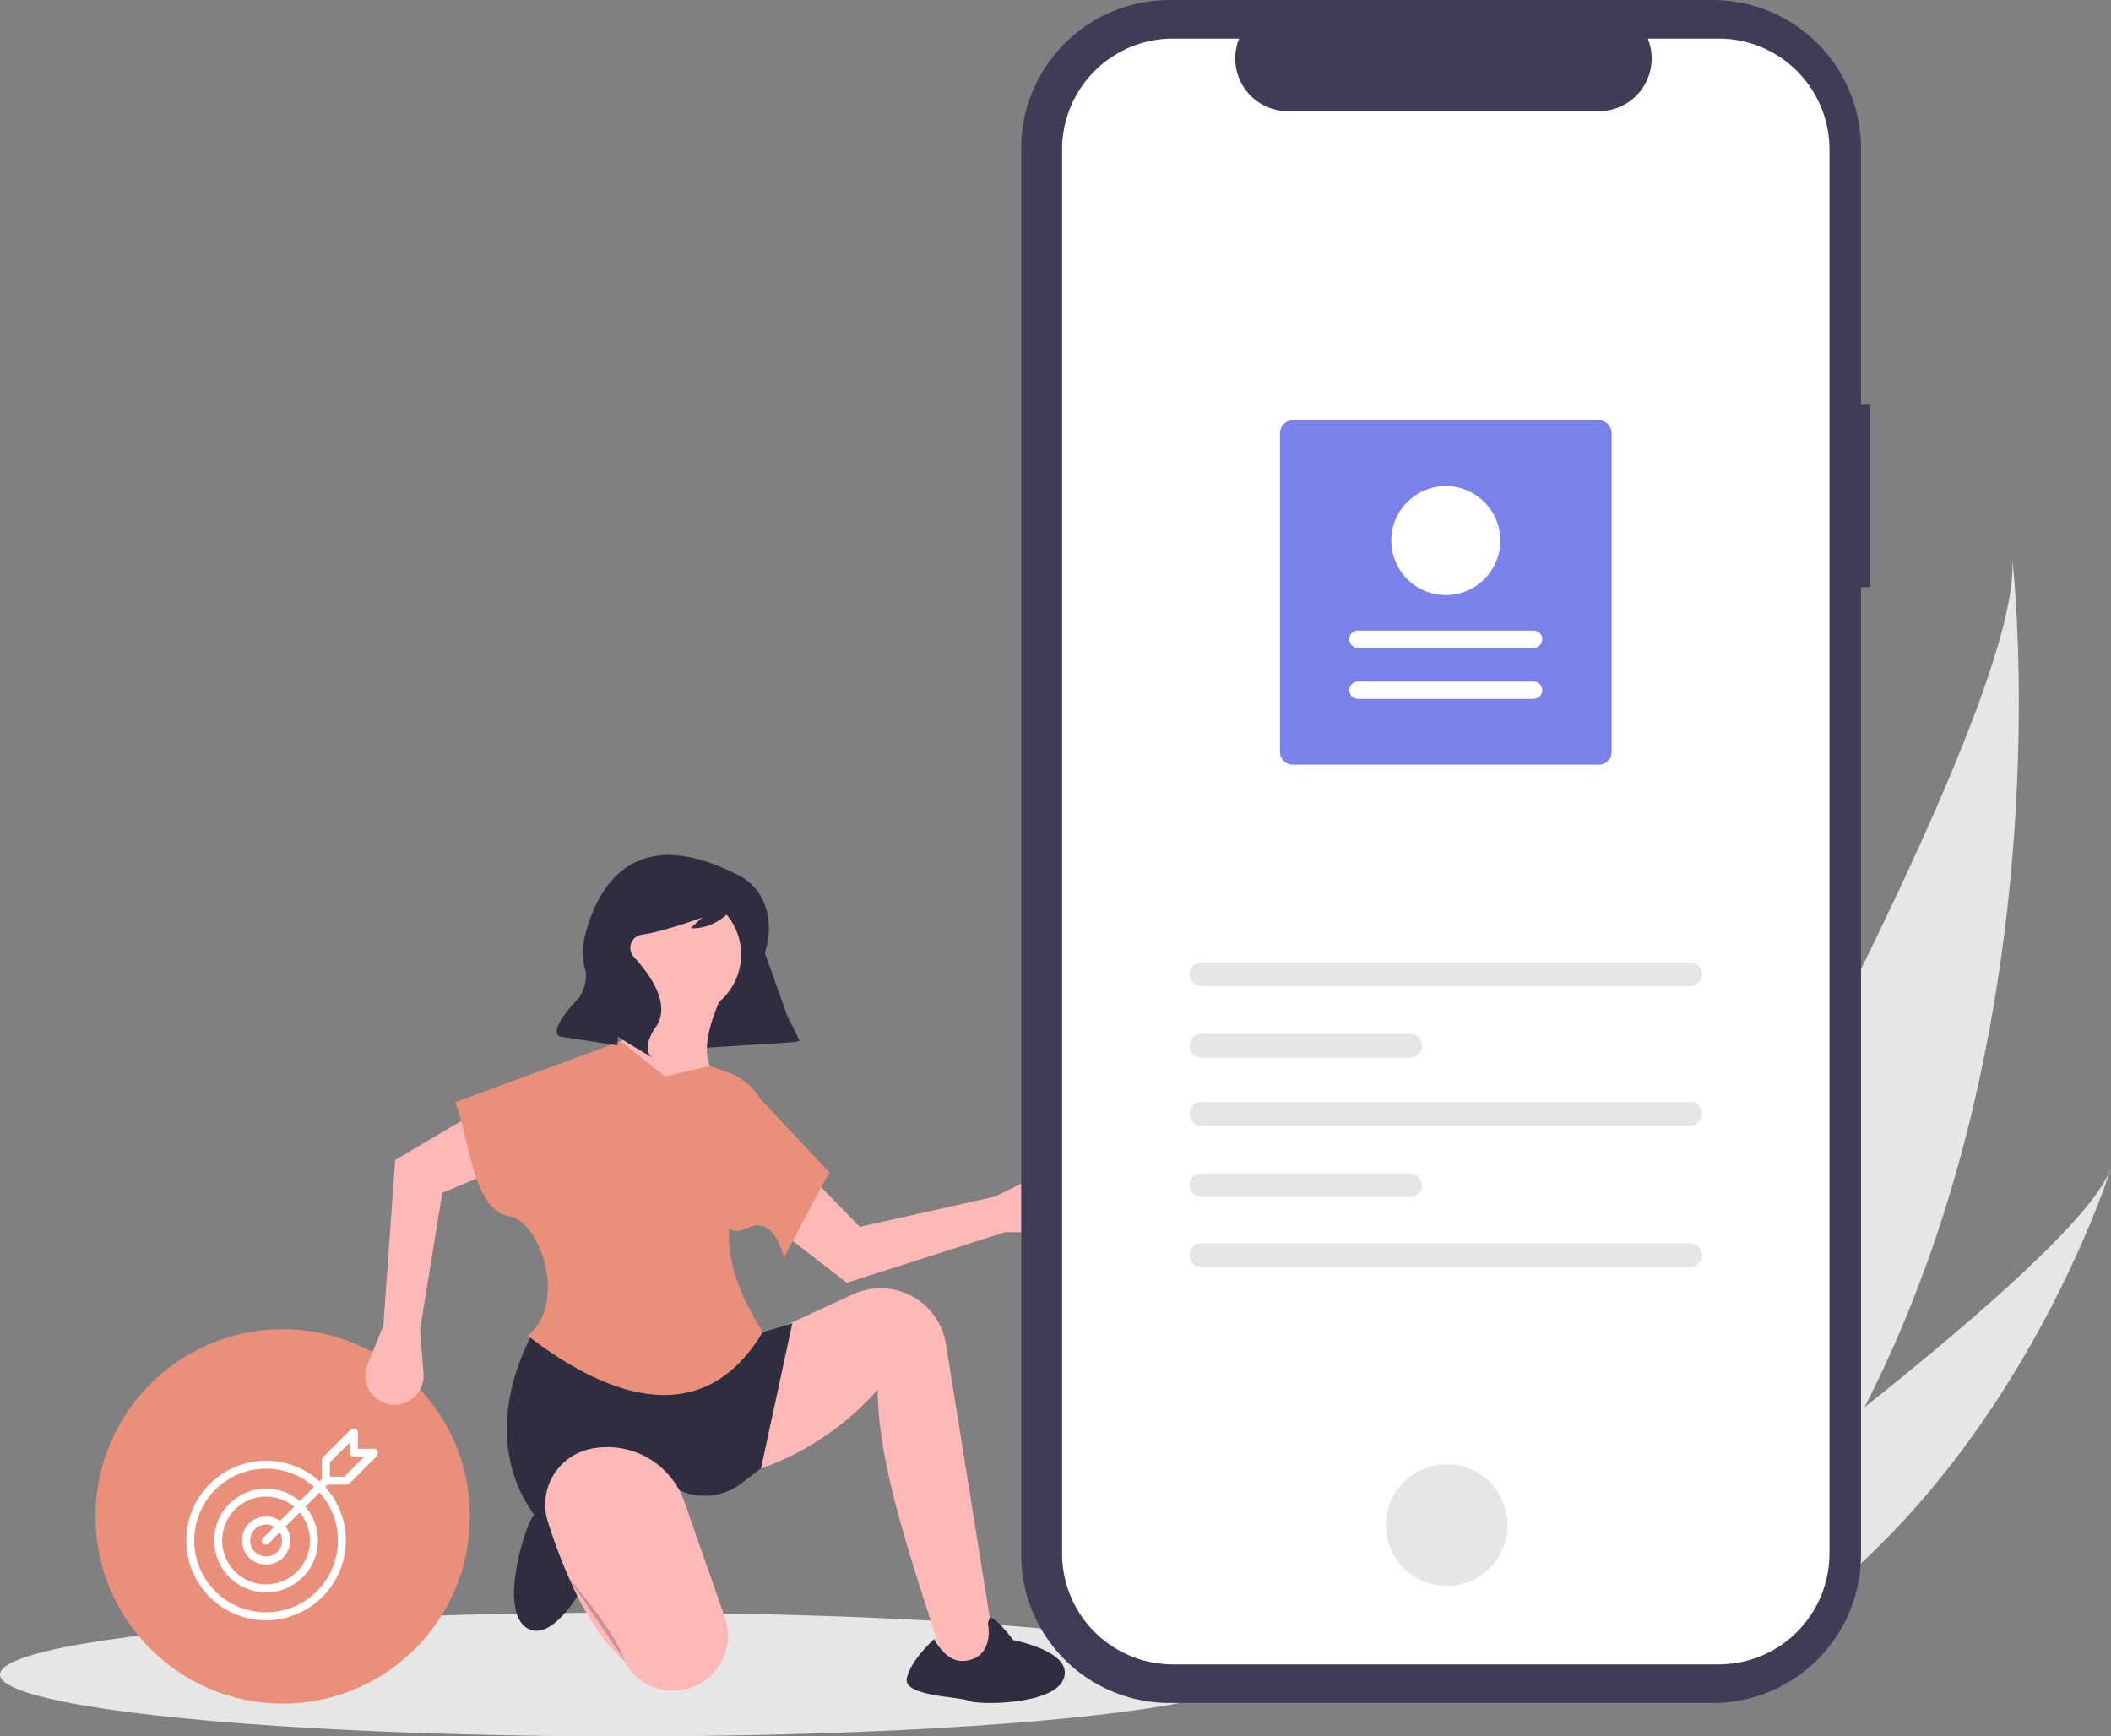 <svg xmlns="http://www.w3.org/2000/svg" width="451.099" height="371.072" viewBox="0 0 451.099 371.072">
    <rect x="0" y="0" width="451.099" height="371.072" fill="#808080" stroke="none"/>
    <defs>
        <style>
            .prefix__cls-1{fill:#e6e6e6}.prefix__cls-2{fill:#ea907a}.prefix__cls-3{fill:#2f2e41}.prefix__cls-4{fill:#ffb8b8}.prefix__cls-7{fill:#fff}
        </style>
    </defs>
    <g id="prefix__Group_825" data-name="Group 825">
        <path id="prefix__Path_4774" d="M874.977 498.948a219.308 219.308 0 0 1-35.2 50.41c-.324.351-.651.692-.981 1.04l-34.554-16.358c.211-.351.443-.745.692-1.176 14.843-25.4 104.444-180.315 101.613-215.4.331 2.889 10.953 98.591-31.57 181.484z" class="prefix__cls-1" data-name="Path 4774" transform="translate(-476.561 -198.201)"/>
        <path id="prefix__Path_4775" d="M861.242 682.853c-.484.275-.98.544-1.479.8l-25.922-12.272c.362-.257.785-.561 1.27-.9 7.942-5.7 31.556-22.809 54.663-41.195 24.832-19.758 49.081-40.987 52.683-51.12-.729 2.325-23.457 72.959-81.215 104.687z" class="prefix__cls-1" data-name="Path 4775" transform="translate(-491.359 -328.541)"/>
        <ellipse id="prefix__Ellipse_1115" cx="133.515" cy="13.219" class="prefix__cls-1" data-name="Ellipse 1115" rx="133.515" ry="13.219" transform="translate(0 344.634)"/>
        <circle id="prefix__Ellipse_1116" cx="40.004" cy="40.004" r="40.004" class="prefix__cls-2" data-name="Ellipse 1116" transform="translate(20.403 284.057)"/>
        <path id="prefix__Path_4777" d="M298.961 409.623l-32.688 2.1-8.767-31.034 28.73-6.733z" class="prefix__cls-3" data-name="Path 4777" transform="translate(-128.739 -186.958)"/>
        <path id="prefix__Path_4778" d="M527.963 591.743l8.951.074a6.227 6.227 0 0 0 6.2-7.216 6.228 6.228 0 0 0-8.9-4.6l-8.441 4.165-28.873 6.442-12.369-12.646-7.1 11.7 16.691 12.9z" class="prefix__cls-4" data-name="Path 4778" transform="translate(-313.169 -328.438)"/>
        <path id="prefix__Path_4779" d="M511.875 710l-10.545 2.03c-7.2-22.707-15.008-44.21-15.008-60.842a60.1 60.1 0 0 1-37.722 19.876l1.622-25.148 12.168-6.49 18.623-8.6a14.146 14.146 0 0 1 5.183-1.282 14.142 14.142 0 0 1 14.704 11.893z" class="prefix__cls-4" data-name="Path 4779" transform="translate(-298.759 -354.218)"/>
        <path id="prefix__Path_4780" d="M554.125 770.172s1.011-.428 5.05 4.856c0 0 12.9 2.4 10.764 8.217s-18.715 5.633-20.291 4.744-14.118-.87-13.251-4.821 5.863-8.367 5.863-8.367 2.3 4.655 5.868 4.674c4.781.026 6.4-4.03 5.592-8.086-.009-.038.436-1.189.405-1.217z" class="prefix__cls-3" data-name="Path 4780" transform="translate(-342.631 -424.528)"/>
        <path id="prefix__Path_4781" d="M389.115 721.667s1.58 4.319-5.534 6.921c0 0-6.978 13.211-12.579 8.923s.211-22.258 1.711-23.671 5.726-15.057 9.729-12.777 7.113 9.208 7.113 9.208-12.889 4.139-6.792 13.719c.001 0 2.659.18 6.352-2.323z" class="prefix__cls-3" data-name="Path 4781" transform="translate(-258.771 -389.853)"/>
        <circle id="prefix__Ellipse_1117" cx="13.282" cy="13.282" r="13.282" class="prefix__cls-4" data-name="Ellipse 1117" transform="translate(131.804 190.695)"/>
        <path id="prefix__Path_4782" d="M434 526.032h-23.12l-4.867-14.2c8.438-2.576 6.467-9.89 4.867-17.036H434c-4.482 8.94-10.05 21.591.811 23.931z" class="prefix__cls-4" data-name="Path 4782" transform="translate(-277.469 -286.861)"/>
        <path id="prefix__Path_4783" d="M419.855 675.484l-4.2 3.194a13.016 13.016 0 0 1-12.832 1.673c-12.039-9.024-21.858-6.32-29.61 7.3-9.3-10.494-10.326-25.692-2.028-41.372l46.037 1.014 9.329-2.839z" class="prefix__cls-3" data-name="Path 4783" transform="translate(-257.238 -361.68)"/>
        <path id="prefix__Path_4784" d="M412.739 748.916a11.755 11.755 0 0 1-13.911-5.861c-4.137-3.644-7.628-8.861-10.656-15.206a117.693 117.693 0 0 1-5.584-14.343 12.178 12.178 0 0 1 7.928-15.476q.291-.086.589-.163a17.423 17.423 0 0 1 20.618 11.265l8.652 24.657a11.755 11.755 0 0 1-7.635 15.127z" class="prefix__cls-4" data-name="Path 4784" transform="translate(-265.454 -388.118)"/>
        <path id="prefix__Path_4785" d="M391.415 752.741s10.14 11.357 12.168 17.847" data-name="Path 4785" opacity="0.2" transform="translate(-270.17 -415.817)"/>
        <path id="prefix__Path_4786" d="M308.91 599.415l-3.394 8.283a6.228 6.228 0 0 0 4.4 8.437 6.228 6.228 0 0 0 7.575-6.56l-.731-9.385 4.748-29.2 16.336-6.786-8.225-10.944-18.176 10.71z" class="prefix__cls-4" data-name="Path 4786" transform="translate(-226.993 -316.09)"/>
        <path id="prefix__Path_4787" d="M409.267 586.059c-11.654 19.576-30.4 16.14-50.3.811 8.392-6.274 3.245-24.337-4.056-25.554-7.55-1.258-8.458-16.7-11.357-24.337L378.846 524l9.532 7.5 9.532-2.231 3.908 1.387a13.211 13.211 0 0 1 8.792 12.27c-8.01 11.574-13.936 23.914-1.343 43.133z" class="prefix__cls-2" data-name="Path 4787" transform="translate(-246.244 -301.46)"/>
        <path id="prefix__Path_4788" d="M469.894 577.945s-1.8-9.261-7.692-6.354-6.3-5.206-6.3-5.206l4.664-26.973 19.064 20.281z" class="prefix__cls-2" data-name="Path 4788" transform="translate(-302.409 -309.165)"/>
        <path id="prefix__Path_4789" d="M425.387 448.531s6.731 2.524 6.825 11.485a16.176 16.176 0 0 1-.638 4.456c-.452 1.643-.835 5.212 2.067 10a92.323 92.323 0 0 1 5.125 9.637l-7.61.666-1.146-12.615a62.568 62.568 0 0 0-4.312-17.811l-.048-.119s-3.542 6.032-10.17 5.787l2.455-2.28s-8.332 3.054-12.853 3.642a2.86 2.86 0 0 0-1.764 4.74l.08.088c2.736 2.946 8.171 9.785 4.664 14.87s-.719 6.611-.719 6.611l-5.1-3.033-2.315-1.508-.07 1.894-12.258-1.877s-3.3-.6 4.1-8.382c0 0 1.991-3.056 1.27-5.782a13.607 13.607 0 0 1-.281-6.378c1.921-8.822 8.817-26.233 32.698-14.091z" class="prefix__cls-3" data-name="Path 4789" transform="translate(-267.896 -261.648)"/>
        <path id="prefix__Path_33" fill="#3f3d56" d="M766.8 165.451h-2v-54.778a31.7 31.7 0 0 0-31.7-31.7H617.044a31.7 31.7 0 0 0-31.7 31.7v300.52a31.7 31.7 0 0 0 31.7 31.7H733.1a31.7 31.7 0 0 0 31.7-31.7v-206.75h2z" data-name="Path 33" transform="translate(-367.122 -78.969)"/>
        <path id="prefix__Path_34" d="M743.123 95.462h-15.149a11.249 11.249 0 0 1-10.415 15.5h-66.487a11.249 11.249 0 0 1-10.415-15.5h-14.151a23.677 23.677 0 0 0-23.677 23.677v300.078a23.677 23.677 0 0 0 23.677 23.677h116.612a23.677 23.677 0 0 0 23.682-23.677V119.138a23.677 23.677 0 0 0-23.677-23.677z" class="prefix__cls-7" data-name="Path 34" transform="translate(-375.865 -87.214)"/>
        <circle id="prefix__Ellipse_7" cx="13.001" cy="13.001" r="13.001" class="prefix__cls-1" data-name="Ellipse 7" transform="translate(296.148 312.908)"/>
        <path id="prefix__Path_4790" d="M659.477 490.267a2.566 2.566 0 0 0 0 5.088H764.56a2.566 2.566 0 0 0 0-5.088z" class="prefix__cls-1" data-name="Path 4790" transform="translate(-403.072 -284.595)"/>
        <path id="prefix__Path_4791" d="M659.477 610.267a2.566 2.566 0 0 0 0 5.088H764.56a2.566 2.566 0 0 0 0-5.088z" class="prefix__cls-1" data-name="Path 4791" transform="translate(-403.072 -344.588)"/>
        <path id="prefix__Path_4792" d="M659.477 520.794a2.566 2.566 0 0 0 0 5.088h45.218a2.566 2.566 0 0 0 0-5.088z" class="prefix__cls-1" data-name="Path 4792" transform="translate(-403.072 -299.857)"/>
        <path id="prefix__Path_4793" d="M659.477 549.893a2.567 2.567 0 0 0 0 5.089H764.56a2.567 2.567 0 0 0 0-5.089z" class="prefix__cls-1" data-name="Path 4793" transform="translate(-403.072 -314.405)"/>
        <path id="prefix__Path_4794" d="M659.477 580.42a2.567 2.567 0 0 0 0 5.088h45.218a2.566 2.566 0 0 0 0-5.088z" class="prefix__cls-1" data-name="Path 4794" transform="translate(-403.072 -329.666)"/>
        <path id="prefix__Path_4795" fill="#7a81ea" d="M698.652 258.6h65.414a2.729 2.729 0 0 1 2.726 2.726v68.126a2.729 2.729 0 0 1-2.726 2.726h-65.414a2.729 2.729 0 0 1-2.726-2.726v-68.131a2.729 2.729 0 0 1 2.726-2.725z" data-name="Path 4795" transform="translate(-422.409 -168.772)"/>
        <path id="prefix__Path_4796" d="M764.938 373.939a1.85 1.85 0 0 0 0-3.7H727.4a1.85 1.85 0 0 0 0 3.7z" class="prefix__cls-7" data-name="Path 4796" transform="translate(-437.219 -224.587)"/>
        <path id="prefix__Path_4797" d="M764.938 352.137a1.85 1.85 0 0 0 0-3.7H727.4a1.85 1.85 0 0 0 0 3.7z" class="prefix__cls-7" data-name="Path 4797" transform="translate(-437.219 -213.687)"/>
        <path id="prefix__Path_4798" d="M755.138 286.69a11.648 11.648 0 1 1-11.647 11.648 11.647 11.647 0 0 1 11.647-11.648z" class="prefix__cls-7" data-name="Path 4798" transform="translate(-446.188 -182.818)"/>
        <g id="prefix__darts" transform="translate(39.8 305.332)">
            <g id="prefix__Group_607" data-name="Group 607" transform="translate(0 6.821)">
                <path id="prefix__Path_3354" d="M17.053 38.107a17.053 17.053 0 1 1 17.054-17.054 17.1 17.1 0 0 1-17.054 17.054zm0-32.4A15.348 15.348 0 1 0 32.4 21.053 15.284 15.284 0 0 0 17.053 5.705z" class="prefix__cls-7" data-name="Path 3354" transform="translate(0 -4)"/>
            </g>
            <g id="prefix__Group_608" data-name="Group 608" transform="translate(5.969 12.79)">
                <path id="prefix__Path_3355" d="M14.585 29.669a11.085 11.085 0 1 1 11.084-11.084 11.063 11.063 0 0 1-11.084 11.084zm0-20.464a9.379 9.379 0 1 0 0 18.759 9.379 9.379 0 0 0 0-18.759z" class="prefix__cls-7" data-name="Path 3355" transform="translate(-3.5 -7.5)"/>
            </g>
            <g id="prefix__Group_609" data-name="Group 609" transform="translate(11.937 18.759)">
                <path id="prefix__Path_3356" d="M12.116 21.232A5.025 5.025 0 0 1 7 16.116 5.025 5.025 0 0 1 12.116 11a5.025 5.025 0 0 1 5.116 5.116 5.025 5.025 0 0 1-5.116 5.116zm0-8.527a3.411 3.411 0 1 0 3.411 3.411 3.421 3.421 0 0 0-3.411-3.411z" class="prefix__cls-7" data-name="Path 3356" transform="translate(-7 -11)"/>
            </g>
            <g id="prefix__Group_610" data-name="Group 610" transform="translate(16.115 10.317)">
                <path id="prefix__Path_3357" d="M10.388 20.46a1.025 1.025 0 0 1-.682-.171.824.824 0 0 1 0-1.194L22.5 6.306A.844.844 0 1 1 23.69 7.5L10.9 20.29c0 .171-.341.171-.512.171z" class="prefix__cls-7" data-name="Path 3357" transform="translate(-9.45 -6.05)"/>
            </g>
            <g id="prefix__Group_611" data-name="Group 611" transform="translate(28.991)">
                <path id="prefix__Path_3358" d="M22.116 11.937h-4.263a.806.806 0 0 1-.853-.852V6.821c0-.171.171-.512.171-.682L23.139.171A2.163 2.163 0 0 1 24.162 0a.938.938 0 0 1 .512.853v3.41h3.411a.938.938 0 0 1 .853.512 2.163 2.163 0 0 1-.171 1.025L22.8 11.767c-.172 0-.513.17-.684.17zm-3.411-1.705h3.07l4.263-4.263h-2.217a.806.806 0 0 1-.853-.853V2.9l-4.263 4.262z" class="prefix__cls-7" data-name="Path 3358" transform="translate(-17)"/>
            </g>
        </g>
    </g>
</svg>
